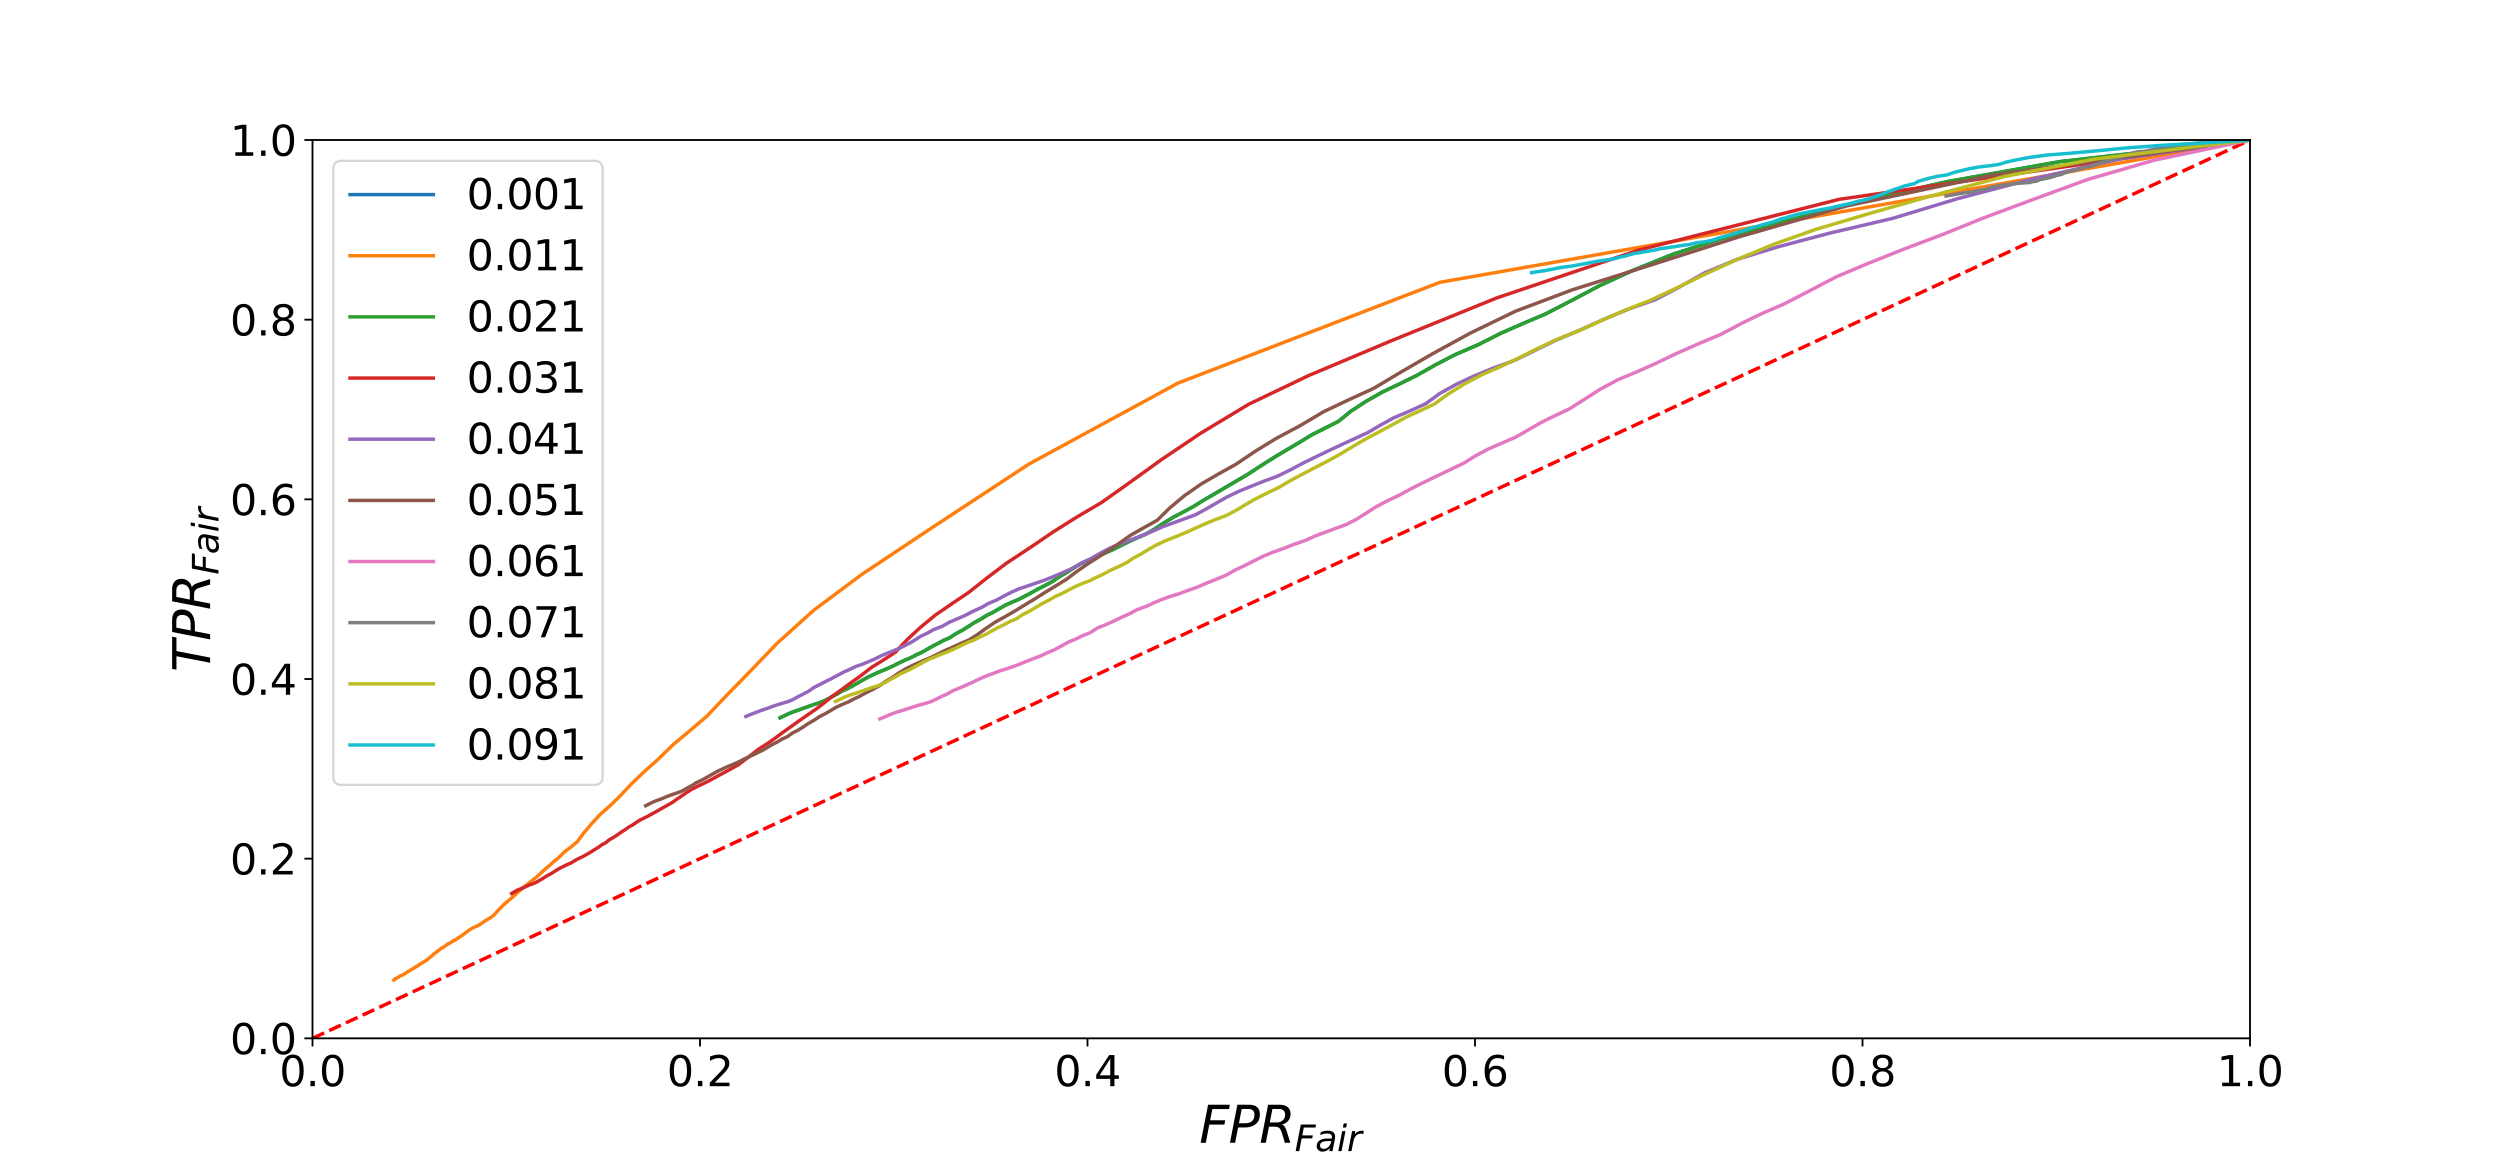 <?xml version="1.0" encoding="utf-8" standalone="no"?>
<!DOCTYPE svg PUBLIC "-//W3C//DTD SVG 1.1//EN"
  "http://www.w3.org/Graphics/SVG/1.1/DTD/svg11.dtd">
<svg height="504pt" version="1.1" viewBox="0 0 1080 504" width="1080pt" xmlns="http://www.w3.org/2000/svg" xmlns:xlink="http://www.w3.org/1999/xlink">
 <defs>
  <style type="text/css">*{stroke-linecap:butt;stroke-linejoin:round;}</style>
 </defs>
 <g id="figure_1">
  <g id="patch_1">
   <path d="M 0 504 
L 1080 504 
L 1080 0 
L 0 0 
z
" style="fill:#ffffff;"/>
  </g>
  <g id="axes_1">
   <g id="patch_2">
    <path d="M 135 448.56 
L 972 448.56 
L 972 60.48 
L 135 60.48 
z
" style="fill:#ffffff;"/>
   </g>
   <g id="matplotlib.axis_1">
    <g id="xtick_1">
     <g id="line2d_1">
      <defs>
       <path d="M 0 0 
L 0 3.5 
" id="m16054d9b6e" style="stroke:#000000;stroke-width:0.8;"/>
      </defs>
      <g>
       <use style="stroke:#000000;stroke-width:0.8;" x="135" xlink:href="#m16054d9b6e" y="448.56"/>
      </g>
     </g>
     <g id="text_1">
      <!-- 0.0 -->
      <g transform="translate(120.687 469.237)scale(0.18 -0.18)">
       <defs>
        <path d="M 2034 4250 
Q 1547 4250 1301 3770 
Q 1056 3291 1056 2328 
Q 1056 1369 1301 889 
Q 1547 409 2034 409 
Q 2525 409 2770 889 
Q 3016 1369 3016 2328 
Q 3016 3291 2770 3770 
Q 2525 4250 2034 4250 
z
M 2034 4750 
Q 2819 4750 3233 4129 
Q 3647 3509 3647 2328 
Q 3647 1150 3233 529 
Q 2819 -91 2034 -91 
Q 1250 -91 836 529 
Q 422 1150 422 2328 
Q 422 3509 836 4129 
Q 1250 4750 2034 4750 
z
" id="DejaVuSans-30" transform="scale(0.016)"/>
        <path d="M 684 794 
L 1344 794 
L 1344 0 
L 684 0 
L 684 794 
z
" id="DejaVuSans-2e" transform="scale(0.016)"/>
       </defs>
       <use xlink:href="#DejaVuSans-30"/>
       <use x="63.623" xlink:href="#DejaVuSans-2e"/>
       <use x="95.41" xlink:href="#DejaVuSans-30"/>
      </g>
     </g>
    </g>
    <g id="xtick_2">
     <g id="line2d_2">
      <g>
       <use style="stroke:#000000;stroke-width:0.8;" x="302.4" xlink:href="#m16054d9b6e" y="448.56"/>
      </g>
     </g>
     <g id="text_2">
      <!-- 0.2 -->
      <g transform="translate(288.087 469.237)scale(0.18 -0.18)">
       <defs>
        <path d="M 1228 531 
L 3431 531 
L 3431 0 
L 469 0 
L 469 531 
Q 828 903 1448 1529 
Q 2069 2156 2228 2338 
Q 2531 2678 2651 2914 
Q 2772 3150 2772 3378 
Q 2772 3750 2511 3984 
Q 2250 4219 1831 4219 
Q 1534 4219 1204 4116 
Q 875 4013 500 3803 
L 500 4441 
Q 881 4594 1212 4672 
Q 1544 4750 1819 4750 
Q 2544 4750 2975 4387 
Q 3406 4025 3406 3419 
Q 3406 3131 3298 2873 
Q 3191 2616 2906 2266 
Q 2828 2175 2409 1742 
Q 1991 1309 1228 531 
z
" id="DejaVuSans-32" transform="scale(0.016)"/>
       </defs>
       <use xlink:href="#DejaVuSans-30"/>
       <use x="63.623" xlink:href="#DejaVuSans-2e"/>
       <use x="95.41" xlink:href="#DejaVuSans-32"/>
      </g>
     </g>
    </g>
    <g id="xtick_3">
     <g id="line2d_3">
      <g>
       <use style="stroke:#000000;stroke-width:0.8;" x="469.8" xlink:href="#m16054d9b6e" y="448.56"/>
      </g>
     </g>
     <g id="text_3">
      <!-- 0.4 -->
      <g transform="translate(455.487 469.237)scale(0.18 -0.18)">
       <defs>
        <path d="M 2419 4116 
L 825 1625 
L 2419 1625 
L 2419 4116 
z
M 2253 4666 
L 3047 4666 
L 3047 1625 
L 3713 1625 
L 3713 1100 
L 3047 1100 
L 3047 0 
L 2419 0 
L 2419 1100 
L 313 1100 
L 313 1709 
L 2253 4666 
z
" id="DejaVuSans-34" transform="scale(0.016)"/>
       </defs>
       <use xlink:href="#DejaVuSans-30"/>
       <use x="63.623" xlink:href="#DejaVuSans-2e"/>
       <use x="95.41" xlink:href="#DejaVuSans-34"/>
      </g>
     </g>
    </g>
    <g id="xtick_4">
     <g id="line2d_4">
      <g>
       <use style="stroke:#000000;stroke-width:0.8;" x="637.2" xlink:href="#m16054d9b6e" y="448.56"/>
      </g>
     </g>
     <g id="text_4">
      <!-- 0.6 -->
      <g transform="translate(622.887 469.237)scale(0.18 -0.18)">
       <defs>
        <path d="M 2113 2584 
Q 1688 2584 1439 2293 
Q 1191 2003 1191 1497 
Q 1191 994 1439 701 
Q 1688 409 2113 409 
Q 2538 409 2786 701 
Q 3034 994 3034 1497 
Q 3034 2003 2786 2293 
Q 2538 2584 2113 2584 
z
M 3366 4563 
L 3366 3988 
Q 3128 4100 2886 4159 
Q 2644 4219 2406 4219 
Q 1781 4219 1451 3797 
Q 1122 3375 1075 2522 
Q 1259 2794 1537 2939 
Q 1816 3084 2150 3084 
Q 2853 3084 3261 2657 
Q 3669 2231 3669 1497 
Q 3669 778 3244 343 
Q 2819 -91 2113 -91 
Q 1303 -91 875 529 
Q 447 1150 447 2328 
Q 447 3434 972 4092 
Q 1497 4750 2381 4750 
Q 2619 4750 2861 4703 
Q 3103 4656 3366 4563 
z
" id="DejaVuSans-36" transform="scale(0.016)"/>
       </defs>
       <use xlink:href="#DejaVuSans-30"/>
       <use x="63.623" xlink:href="#DejaVuSans-2e"/>
       <use x="95.41" xlink:href="#DejaVuSans-36"/>
      </g>
     </g>
    </g>
    <g id="xtick_5">
     <g id="line2d_5">
      <g>
       <use style="stroke:#000000;stroke-width:0.8;" x="804.6" xlink:href="#m16054d9b6e" y="448.56"/>
      </g>
     </g>
     <g id="text_5">
      <!-- 0.8 -->
      <g transform="translate(790.287 469.237)scale(0.18 -0.18)">
       <defs>
        <path d="M 2034 2216 
Q 1584 2216 1326 1975 
Q 1069 1734 1069 1313 
Q 1069 891 1326 650 
Q 1584 409 2034 409 
Q 2484 409 2743 651 
Q 3003 894 3003 1313 
Q 3003 1734 2745 1975 
Q 2488 2216 2034 2216 
z
M 1403 2484 
Q 997 2584 770 2862 
Q 544 3141 544 3541 
Q 544 4100 942 4425 
Q 1341 4750 2034 4750 
Q 2731 4750 3128 4425 
Q 3525 4100 3525 3541 
Q 3525 3141 3298 2862 
Q 3072 2584 2669 2484 
Q 3125 2378 3379 2068 
Q 3634 1759 3634 1313 
Q 3634 634 3220 271 
Q 2806 -91 2034 -91 
Q 1263 -91 848 271 
Q 434 634 434 1313 
Q 434 1759 690 2068 
Q 947 2378 1403 2484 
z
M 1172 3481 
Q 1172 3119 1398 2916 
Q 1625 2713 2034 2713 
Q 2441 2713 2670 2916 
Q 2900 3119 2900 3481 
Q 2900 3844 2670 4047 
Q 2441 4250 2034 4250 
Q 1625 4250 1398 4047 
Q 1172 3844 1172 3481 
z
" id="DejaVuSans-38" transform="scale(0.016)"/>
       </defs>
       <use xlink:href="#DejaVuSans-30"/>
       <use x="63.623" xlink:href="#DejaVuSans-2e"/>
       <use x="95.41" xlink:href="#DejaVuSans-38"/>
      </g>
     </g>
    </g>
    <g id="xtick_6">
     <g id="line2d_6">
      <g>
       <use style="stroke:#000000;stroke-width:0.8;" x="972" xlink:href="#m16054d9b6e" y="448.56"/>
      </g>
     </g>
     <g id="text_6">
      <!-- 1.0 -->
      <g transform="translate(957.687 469.237)scale(0.18 -0.18)">
       <defs>
        <path d="M 794 531 
L 1825 531 
L 1825 4091 
L 703 3866 
L 703 4441 
L 1819 4666 
L 2450 4666 
L 2450 531 
L 3481 531 
L 3481 0 
L 794 0 
L 794 531 
z
" id="DejaVuSans-31" transform="scale(0.016)"/>
       </defs>
       <use xlink:href="#DejaVuSans-31"/>
       <use x="63.623" xlink:href="#DejaVuSans-2e"/>
       <use x="95.41" xlink:href="#DejaVuSans-30"/>
      </g>
     </g>
    </g>
    <g id="text_7">
     <!-- $FPR_{Fair}$ -->
     <g transform="translate(518.08 493.697)scale(0.22 -0.22)">
      <defs>
       <path d="M 1081 4666 
L 3756 4666 
L 3653 4134 
L 1606 4134 
L 1338 2759 
L 3188 2759 
L 3084 2228 
L 1234 2228 
L 800 0 
L 172 0 
L 1081 4666 
z
" id="DejaVuSans-Oblique-46" transform="scale(0.016)"/>
       <path d="M 1081 4666 
L 2541 4666 
Q 3178 4666 3512 4369 
Q 3847 4072 3847 3500 
Q 3847 2731 3353 2303 
Q 2859 1875 1966 1875 
L 1172 1875 
L 806 0 
L 172 0 
L 1081 4666 
z
M 1613 4147 
L 1275 2394 
L 2069 2394 
Q 2606 2394 2893 2669 
Q 3181 2944 3181 3456 
Q 3181 3784 2986 3965 
Q 2791 4147 2438 4147 
L 1613 4147 
z
" id="DejaVuSans-Oblique-50" transform="scale(0.016)"/>
       <path d="M 1613 4147 
L 1294 2491 
L 2106 2491 
Q 2584 2491 2879 2755 
Q 3175 3019 3175 3444 
Q 3175 3784 2976 3965 
Q 2778 4147 2406 4147 
L 1613 4147 
z
M 2772 2241 
Q 2972 2194 3105 2009 
Q 3238 1825 3413 1275 
L 3809 0 
L 3144 0 
L 2778 1197 
Q 2638 1659 2453 1815 
Q 2269 1972 1888 1972 
L 1191 1972 
L 806 0 
L 172 0 
L 1081 4666 
L 2503 4666 
Q 3150 4666 3495 4373 
Q 3841 4081 3841 3531 
Q 3841 3044 3547 2687 
Q 3253 2331 2772 2241 
z
" id="DejaVuSans-Oblique-52" transform="scale(0.016)"/>
       <path d="M 3438 1997 
L 3047 0 
L 2472 0 
L 2578 531 
Q 2325 219 2001 64 
Q 1678 -91 1281 -91 
Q 834 -91 548 182 
Q 263 456 263 884 
Q 263 1497 752 1853 
Q 1241 2209 2100 2209 
L 2900 2209 
L 2931 2363 
Q 2938 2388 2941 2417 
Q 2944 2447 2944 2509 
Q 2944 2788 2717 2942 
Q 2491 3097 2081 3097 
Q 1800 3097 1504 3025 
Q 1209 2953 897 2809 
L 997 3341 
Q 1322 3463 1633 3523 
Q 1944 3584 2234 3584 
Q 2853 3584 3176 3315 
Q 3500 3047 3500 2534 
Q 3500 2431 3484 2292 
Q 3469 2153 3438 1997 
z
M 2816 1759 
L 2241 1759 
Q 1534 1759 1195 1570 
Q 856 1381 856 984 
Q 856 709 1029 553 
Q 1203 397 1509 397 
Q 1978 397 2328 733 
Q 2678 1069 2791 1631 
L 2816 1759 
z
" id="DejaVuSans-Oblique-61" transform="scale(0.016)"/>
       <path d="M 1172 4863 
L 1747 4863 
L 1606 4134 
L 1031 4134 
L 1172 4863 
z
M 909 3500 
L 1484 3500 
L 800 0 
L 225 0 
L 909 3500 
z
" id="DejaVuSans-Oblique-69" transform="scale(0.016)"/>
       <path d="M 2853 2969 
Q 2766 3016 2653 3041 
Q 2541 3066 2413 3066 
Q 1953 3066 1609 2717 
Q 1266 2369 1153 1784 
L 800 0 
L 225 0 
L 909 3500 
L 1484 3500 
L 1375 2956 
Q 1603 3259 1920 3421 
Q 2238 3584 2597 3584 
Q 2691 3584 2781 3573 
Q 2872 3563 2963 3538 
L 2853 2969 
z
" id="DejaVuSans-Oblique-72" transform="scale(0.016)"/>
      </defs>
      <use transform="translate(0 0.094)" xlink:href="#DejaVuSans-Oblique-46"/>
      <use transform="translate(57.52 0.094)" xlink:href="#DejaVuSans-Oblique-50"/>
      <use transform="translate(117.822 0.094)" xlink:href="#DejaVuSans-Oblique-52"/>
      <use transform="translate(187.305 -16.312)scale(0.7)" xlink:href="#DejaVuSans-Oblique-46"/>
      <use transform="translate(227.568 -16.312)scale(0.7)" xlink:href="#DejaVuSans-Oblique-61"/>
      <use transform="translate(270.464 -16.312)scale(0.7)" xlink:href="#DejaVuSans-Oblique-69"/>
      <use transform="translate(289.912 -16.312)scale(0.7)" xlink:href="#DejaVuSans-Oblique-72"/>
     </g>
    </g>
   </g>
   <g id="matplotlib.axis_2">
    <g id="ytick_1">
     <g id="line2d_7">
      <defs>
       <path d="M 0 0 
L -3.5 0 
" id="m25efac04d8" style="stroke:#000000;stroke-width:0.8;"/>
      </defs>
      <g>
       <use style="stroke:#000000;stroke-width:0.8;" x="135" xlink:href="#m25efac04d8" y="448.56"/>
      </g>
     </g>
     <g id="text_8">
      <!-- 0.0 -->
      <g transform="translate(99.374 455.399)scale(0.18 -0.18)">
       <use xlink:href="#DejaVuSans-30"/>
       <use x="63.623" xlink:href="#DejaVuSans-2e"/>
       <use x="95.41" xlink:href="#DejaVuSans-30"/>
      </g>
     </g>
    </g>
    <g id="ytick_2">
     <g id="line2d_8">
      <g>
       <use style="stroke:#000000;stroke-width:0.8;" x="135" xlink:href="#m25efac04d8" y="370.944"/>
      </g>
     </g>
     <g id="text_9">
      <!-- 0.2 -->
      <g transform="translate(99.374 377.783)scale(0.18 -0.18)">
       <use xlink:href="#DejaVuSans-30"/>
       <use x="63.623" xlink:href="#DejaVuSans-2e"/>
       <use x="95.41" xlink:href="#DejaVuSans-32"/>
      </g>
     </g>
    </g>
    <g id="ytick_3">
     <g id="line2d_9">
      <g>
       <use style="stroke:#000000;stroke-width:0.8;" x="135" xlink:href="#m25efac04d8" y="293.328"/>
      </g>
     </g>
     <g id="text_10">
      <!-- 0.4 -->
      <g transform="translate(99.374 300.167)scale(0.18 -0.18)">
       <use xlink:href="#DejaVuSans-30"/>
       <use x="63.623" xlink:href="#DejaVuSans-2e"/>
       <use x="95.41" xlink:href="#DejaVuSans-34"/>
      </g>
     </g>
    </g>
    <g id="ytick_4">
     <g id="line2d_10">
      <g>
       <use style="stroke:#000000;stroke-width:0.8;" x="135" xlink:href="#m25efac04d8" y="215.712"/>
      </g>
     </g>
     <g id="text_11">
      <!-- 0.6 -->
      <g transform="translate(99.374 222.551)scale(0.18 -0.18)">
       <use xlink:href="#DejaVuSans-30"/>
       <use x="63.623" xlink:href="#DejaVuSans-2e"/>
       <use x="95.41" xlink:href="#DejaVuSans-36"/>
      </g>
     </g>
    </g>
    <g id="ytick_5">
     <g id="line2d_11">
      <g>
       <use style="stroke:#000000;stroke-width:0.8;" x="135" xlink:href="#m25efac04d8" y="138.096"/>
      </g>
     </g>
     <g id="text_12">
      <!-- 0.8 -->
      <g transform="translate(99.374 144.935)scale(0.18 -0.18)">
       <use xlink:href="#DejaVuSans-30"/>
       <use x="63.623" xlink:href="#DejaVuSans-2e"/>
       <use x="95.41" xlink:href="#DejaVuSans-38"/>
      </g>
     </g>
    </g>
    <g id="ytick_6">
     <g id="line2d_12">
      <g>
       <use style="stroke:#000000;stroke-width:0.8;" x="135" xlink:href="#m25efac04d8" y="60.48"/>
      </g>
     </g>
     <g id="text_13">
      <!-- 1.0 -->
      <g transform="translate(99.374 67.319)scale(0.18 -0.18)">
       <use xlink:href="#DejaVuSans-31"/>
       <use x="63.623" xlink:href="#DejaVuSans-2e"/>
       <use x="95.41" xlink:href="#DejaVuSans-30"/>
      </g>
     </g>
    </g>
    <g id="text_14">
     <!-- $TPR_{Fair}$ -->
     <g transform="translate(90.799 290.27)rotate(-90)scale(0.22 -0.22)">
      <defs>
       <path d="M 378 4666 
L 4325 4666 
L 4225 4134 
L 2559 4134 
L 1759 0 
L 1125 0 
L 1925 4134 
L 275 4134 
L 378 4666 
z
" id="DejaVuSans-Oblique-54" transform="scale(0.016)"/>
      </defs>
      <use transform="translate(0 0.094)" xlink:href="#DejaVuSans-Oblique-54"/>
      <use transform="translate(61.084 0.094)" xlink:href="#DejaVuSans-Oblique-50"/>
      <use transform="translate(121.387 0.094)" xlink:href="#DejaVuSans-Oblique-52"/>
      <use transform="translate(190.869 -16.312)scale(0.7)" xlink:href="#DejaVuSans-Oblique-46"/>
      <use transform="translate(231.133 -16.312)scale(0.7)" xlink:href="#DejaVuSans-Oblique-61"/>
      <use transform="translate(274.028 -16.312)scale(0.7)" xlink:href="#DejaVuSans-Oblique-69"/>
      <use transform="translate(293.477 -16.312)scale(0.7)" xlink:href="#DejaVuSans-Oblique-72"/>
     </g>
    </g>
   </g>
   <g id="line2d_13">
    <path clip-path="url(#p313975d93f)" d="M 135 448.56 
L 972 60.48 
" style="fill:none;stroke:#ff0000;stroke-dasharray:5.55,2.4;stroke-dashoffset:0;stroke-width:1.5;"/>
   </g>
   <g id="line2d_14">
    <path clip-path="url(#p313975d93f)" d="M 972 60.48 
L 889.774 69.831 
L 841.275 78.441 
L 802.617 87.202 
L 770.626 95.687 
L 743.423 103.16 
L 722.767 109.788 
L 705.216 116.858 
L 690.645 123.571 
L 678.609 129.942 
L 667.575 135.645 
L 657.684 139.836 
L 648.18 144.016 
L 638.612 148.87 
L 628.459 153.249 
L 619.88 157.714 
L 611.927 162.217 
L 604.933 165.652 
L 597.151 169.343 
L 590.044 173.41 
L 583.6 177.586 
L 578.181 181.997 
L 572.194 185.043 
L 566.782 187.746 
L 561.355 191.07 
L 556.619 193.864 
L 552.143 196.526 
L 547.487 199.399 
L 543.006 202.286 
L 538.864 204.993 
L 534.018 207.819 
L 529.036 210.76 
L 524.41 213.474 
L 520.162 215.92 
L 515.697 218.715 
L 511.287 221.098 
L 506.588 223.574 
L 502.352 226.161 
L 498.518 228.658 
L 494.788 230.827 
L 491.183 232.339 
L 487.617 233.98 
L 484.312 235.613 
L 480.878 237.339 
L 477.226 238.981 
L 473.664 240.518 
L 470.365 241.874 
L 466.792 243.54 
L 463.649 245.411 
L 460.726 247.338 
L 457.677 249.069 
L 454.735 251.142 
L 451.279 252.973 
L 447.989 254.647 
L 445.11 256.268 
L 442.55 257.614 
L 439.869 259.009 
L 436.964 260.21 
L 434.011 261.577 
L 431.56 262.987 
L 428.941 264.529 
L 426.15 265.866 
L 423.702 267.435 
L 420.674 269.072 
L 418.126 270.732 
L 415.506 272.368 
L 412.938 273.724 
L 410.263 275.502 
L 407.556 276.649 
L 405.253 277.909 
L 402.966 279.057 
L 400.411 280.512 
L 398.173 281.782 
L 395.653 282.957 
L 393.432 284.111 
L 390.929 285.161 
L 388.662 286.222 
L 386.517 287.315 
L 384.139 288.444 
L 381.831 289.447 
L 379.399 290.433 
L 377.06 291.513 
L 374.927 292.502 
L 372.678 293.77 
L 370.517 295.019 
L 368.469 296.199 
L 366.254 297.393 
L 363.711 298.51 
L 361.688 299.736 
L 359.666 300.797 
L 357.591 301.959 
L 355.658 302.904 
L 353.685 303.646 
L 351.429 304.409 
L 349.532 305.07 
L 347.209 305.89 
L 345.094 306.669 
L 342.891 307.406 
L 340.943 308.189 
L 338.963 309.13 
L 336.951 310.082 
" style="fill:none;stroke:#1f77b4;stroke-linecap:square;stroke-width:1.5;"/>
   </g>
   <g id="line2d_15">
    <path clip-path="url(#p313975d93f)" d="M 972 60.48 
L 622.069 121.946 
L 508.869 165.5 
L 444.569 200.43 
L 403.077 227.664 
L 372.479 248.008 
L 351.455 263.681 
L 335.738 277.864 
L 323.5 290.583 
L 313.408 300.92 
L 305.246 309.504 
L 297.726 315.892 
L 290.705 321.758 
L 284.316 328.011 
L 277.992 333.612 
L 272.662 338.757 
L 267.761 343.965 
L 263.799 347.823 
L 259.342 351.768 
L 255.585 355.832 
L 252.222 359.773 
L 249.4 363.59 
L 246.517 366.014 
L 243.778 368.072 
L 241.365 370.476 
L 239.043 372.38 
L 236.913 374.303 
L 234.764 376.122 
L 232.832 377.952 
L 230.885 379.611 
L 228.763 381.257 
L 226.548 383.005 
L 224.668 384.663 
L 223.007 386.08 
L 221.19 387.793 
L 219.443 389.261 
L 217.66 390.769 
L 216.187 392.279 
L 214.802 393.699 
L 213.476 395.219 
L 212.183 396.224 
L 210.851 397.066 
L 209.62 397.78 
L 208.553 398.537 
L 207.357 399.326 
L 206.163 399.995 
L 204.867 400.601 
L 203.526 401.264 
L 202.359 402.01 
L 201.401 402.778 
L 200.435 403.471 
L 199.53 404.177 
L 198.373 404.897 
L 197.431 405.566 
L 196.518 406.139 
L 195.553 406.605 
L 194.793 407.135 
L 194.055 407.558 
L 193.142 407.969 
L 192.565 408.501 
L 191.79 409.026 
L 190.914 409.547 
L 190.096 410.122 
L 189.243 410.73 
L 188.586 411.293 
L 187.799 411.859 
L 187.155 412.339 
L 186.499 413.02 
L 185.801 413.501 
L 185.171 414.027 
L 184.679 414.486 
L 184.102 414.94 
L 183.55 415.324 
L 182.817 415.673 
L 182.305 415.997 
L 181.754 416.291 
L 181.202 416.693 
L 180.75 416.984 
L 180.289 417.349 
L 179.794 417.604 
L 179.297 417.921 
L 178.766 418.261 
L 178.3 418.531 
L 177.636 418.904 
L 177.127 419.212 
L 176.66 419.489 
L 176.152 419.773 
L 175.692 420.046 
L 175.298 420.389 
L 174.846 420.661 
L 174.325 420.988 
L 173.874 421.229 
L 173.367 421.402 
L 172.953 421.61 
L 172.582 421.787 
L 172.135 422.124 
L 171.716 422.333 
L 171.296 422.604 
L 170.83 422.785 
L 170.456 423.059 
L 170.137 423.38 
" style="fill:none;stroke:#ff7f0e;stroke-linecap:square;stroke-width:1.5;"/>
   </g>
   <g id="line2d_16">
    <path clip-path="url(#p313975d93f)" d="M 972 60.48 
L 889.823 69.831 
L 841.349 78.441 
L 802.708 87.202 
L 770.729 95.687 
L 743.536 103.16 
L 722.887 109.788 
L 705.333 116.858 
L 690.766 123.571 
L 678.723 129.942 
L 667.692 135.645 
L 657.803 139.836 
L 648.292 144.016 
L 638.726 148.87 
L 628.575 153.249 
L 619.998 157.714 
L 612.047 162.217 
L 605.054 165.652 
L 597.273 169.343 
L 590.156 173.41 
L 583.713 177.586 
L 578.295 181.997 
L 572.309 185.043 
L 566.899 187.746 
L 561.472 191.07 
L 556.738 193.864 
L 552.262 196.526 
L 547.608 199.399 
L 543.127 202.286 
L 538.986 204.993 
L 534.139 207.819 
L 529.159 210.76 
L 524.533 213.474 
L 520.286 215.92 
L 515.821 218.715 
L 511.412 221.098 
L 506.714 223.574 
L 502.477 226.161 
L 498.644 228.658 
L 494.901 230.827 
L 491.297 232.339 
L 487.731 233.98 
L 484.427 235.613 
L 480.993 237.339 
L 477.342 238.981 
L 473.78 240.518 
L 470.482 241.874 
L 466.909 243.54 
L 463.766 245.411 
L 460.844 247.338 
L 457.796 249.069 
L 454.854 251.142 
L 451.398 252.973 
L 448.109 254.647 
L 445.23 256.268 
L 442.671 257.614 
L 439.991 259.009 
L 437.086 260.21 
L 434.133 261.577 
L 431.683 262.987 
L 429.064 264.529 
L 426.273 265.866 
L 423.826 267.435 
L 420.798 269.072 
L 418.25 270.732 
L 415.631 272.368 
L 413.063 273.724 
L 410.389 275.502 
L 407.682 276.649 
L 405.38 277.909 
L 403.093 279.057 
L 400.539 280.512 
L 398.301 281.782 
L 395.782 282.957 
L 393.561 284.111 
L 391.058 285.161 
L 388.791 286.222 
L 386.647 287.315 
L 384.269 288.444 
L 381.962 289.447 
L 379.53 290.433 
L 377.192 291.513 
L 375.043 292.502 
L 372.795 293.77 
L 370.634 295.019 
L 368.585 296.199 
L 366.371 297.393 
L 363.829 298.51 
L 361.806 299.736 
L 359.784 300.797 
L 357.71 301.959 
L 355.776 302.904 
L 353.804 303.646 
L 351.548 304.409 
L 349.651 305.07 
L 347.329 305.89 
L 345.214 306.669 
L 343.011 307.406 
L 341.063 308.189 
L 339.083 309.13 
L 337.071 310.082 
" style="fill:none;stroke:#2ca02c;stroke-linecap:square;stroke-width:1.5;"/>
   </g>
   <g id="line2d_17">
    <path clip-path="url(#p313975d93f)" d="M 972 60.48 
L 794.465 86.115 
L 707.916 108.013 
L 646.585 128.704 
L 601.117 147.169 
L 565.463 162.177 
L 539.463 174.618 
L 518.777 187.092 
L 501.723 198.559 
L 487.725 208.665 
L 475.857 217.088 
L 464.877 223.55 
L 454.887 229.841 
L 445.098 236.51 
L 435.009 243.145 
L 426.551 249.526 
L 418.51 255.896 
L 411.599 260.542 
L 404.243 265.59 
L 397.717 270.93 
L 391.883 276.333 
L 386.865 281.712 
L 381.583 285.161 
L 376.488 288.322 
L 371.8 291.966 
L 367.66 294.896 
L 363.917 297.676 
L 359.895 300.551 
L 356.215 303.498 
L 352.701 306.207 
L 348.805 308.877 
L 344.982 311.541 
L 341.299 314.201 
L 338.023 316.513 
L 334.639 319.034 
L 331.292 321.36 
L 327.67 323.664 
L 324.716 325.968 
L 321.754 328.272 
L 318.936 330.368 
L 316.325 331.838 
L 313.743 333.272 
L 311.227 334.598 
L 308.753 335.968 
L 306.183 337.379 
L 303.721 338.564 
L 301.339 339.695 
L 298.786 341 
L 296.429 342.466 
L 294.34 343.962 
L 292.355 345.26 
L 290.243 346.785 
L 287.824 348.131 
L 285.635 349.366 
L 283.674 350.525 
L 281.803 351.513 
L 280.055 352.519 
L 278.185 353.406 
L 276.359 354.33 
L 274.826 355.321 
L 273.282 356.381 
L 271.5 357.373 
L 269.949 358.503 
L 268.142 359.639 
L 266.552 360.776 
L 264.822 361.911 
L 263.195 362.758 
L 261.747 364.012 
L 260.094 364.884 
L 258.706 365.886 
L 257.406 366.7 
L 255.817 367.678 
L 254.509 368.521 
L 253.149 369.259 
L 251.934 369.967 
L 250.518 370.617 
L 249.135 371.312 
L 247.933 372.038 
L 246.711 372.78 
L 245.255 373.393 
L 243.894 374.055 
L 242.588 374.711 
L 241.407 375.31 
L 240.115 376.105 
L 239.002 376.824 
L 237.851 377.526 
L 236.609 378.201 
L 235.386 378.905 
L 234.29 379.655 
L 233.182 380.268 
L 232.014 380.933 
L 230.946 381.48 
L 229.847 381.895 
L 228.61 382.351 
L 227.629 382.798 
L 226.44 383.328 
L 225.306 383.829 
L 224.099 384.281 
L 223.143 384.731 
L 222.119 385.375 
L 221.046 385.977 
" style="fill:none;stroke:#d62728;stroke-linecap:square;stroke-width:1.5;"/>
   </g>
   <g id="line2d_18">
    <path clip-path="url(#p313975d93f)" d="M 972 60.48 
L 916.095 68.622 
L 878.088 77.316 
L 845.392 85.9 
L 817.582 94.344 
L 790.348 100.722 
L 768.085 106.636 
L 750.535 112.005 
L 736.37 117.877 
L 725.103 124.217 
L 715.036 129.486 
L 704.137 133.291 
L 693.494 137.649 
L 682.227 142.738 
L 672.28 146.918 
L 663.29 151.3 
L 654.131 155.756 
L 645.106 158.998 
L 636.41 162.598 
L 629.219 165.947 
L 621.955 170.001 
L 615.833 174.447 
L 608.44 177.797 
L 602.166 180.469 
L 596.083 183.807 
L 591.04 186.791 
L 585.551 189.338 
L 579.744 191.995 
L 574.024 194.666 
L 569.099 197.043 
L 563.369 199.832 
L 557.611 202.89 
L 551.824 205.739 
L 546.234 207.772 
L 540.905 209.909 
L 535.505 212.099 
L 529.753 214.855 
L 524.999 217.594 
L 520.506 220.184 
L 516.221 222.48 
L 511.71 224.12 
L 506.577 225.972 
L 501.849 227.737 
L 497.34 229.729 
L 492.752 231.589 
L 488.475 233.225 
L 484.091 234.858 
L 479.527 236.753 
L 475.239 239.024 
L 471.354 241.267 
L 467.346 243.179 
L 463.565 245.367 
L 459.215 247.345 
L 455.112 249.063 
L 451.495 250.526 
L 447.855 251.791 
L 444.209 253.046 
L 440.265 254.33 
L 436.881 255.854 
L 434.052 257.313 
L 430.633 259.149 
L 427.076 260.651 
L 424.081 262.396 
L 420.329 264.072 
L 417.104 265.793 
L 413.698 267.277 
L 410.312 268.708 
L 406.867 270.638 
L 403.34 271.97 
L 400.516 273.564 
L 397.663 274.907 
L 394.5 276.973 
L 391.668 278.51 
L 388.874 279.921 
L 386.18 281.037 
L 383.338 282.165 
L 380.507 283.364 
L 378.02 284.623 
L 375.256 285.839 
L 372.503 286.957 
L 369.699 287.944 
L 367.039 289.194 
L 364.648 290.253 
L 361.866 291.716 
L 359.362 293.083 
L 357.026 294.212 
L 354.275 295.651 
L 351.432 297.124 
L 349.193 298.689 
L 346.762 299.934 
L 344.461 301.149 
L 342.31 302.331 
L 340.103 303.203 
L 337.682 303.892 
L 335.739 304.496 
L 333.338 305.303 
L 331.144 306.137 
L 328.799 306.903 
L 326.698 307.735 
L 324.424 308.58 
L 322.222 309.532 
" style="fill:none;stroke:#9467bd;stroke-linecap:square;stroke-width:1.5;"/>
   </g>
   <g id="line2d_19">
    <path clip-path="url(#p313975d93f)" d="M 972 60.48 
L 861.128 75.565 
L 797.793 88.938 
L 750.835 102.447 
L 712.044 114.847 
L 679.299 125.171 
L 654.63 134.465 
L 635.04 143.962 
L 618.584 152.978 
L 605.289 160.69 
L 593.339 167.821 
L 582.428 172.798 
L 571.824 177.844 
L 561.663 183.878 
L 551.336 189.397 
L 542.394 194.857 
L 534.007 200.503 
L 526.548 204.648 
L 518.791 209.159 
L 511.678 214.128 
L 505.258 219.495 
L 499.922 224.75 
L 493.76 228.182 
L 488.304 231.285 
L 483.104 234.978 
L 478.339 238.119 
L 473.922 241.028 
L 469.286 243.992 
L 464.851 247.117 
L 460.936 250.101 
L 456.3 252.975 
L 451.562 255.847 
L 447.097 258.696 
L 442.998 261.126 
L 438.602 263.863 
L 434.223 266.368 
L 429.744 268.88 
L 425.935 271.478 
L 422.194 274.157 
L 418.554 276.465 
L 415.116 277.924 
L 411.604 279.536 
L 408.184 281.043 
L 404.73 282.751 
L 401.325 284.383 
L 397.927 285.805 
L 394.831 287.206 
L 391.481 288.817 
L 388.473 290.585 
L 385.735 292.485 
L 382.965 294.124 
L 380.177 296.057 
L 377.118 297.795 
L 374.065 299.311 
L 371.294 300.827 
L 368.901 301.945 
L 366.474 303.227 
L 363.87 304.311 
L 361.249 305.513 
L 359.034 306.824 
L 356.662 308.233 
L 354.115 309.512 
L 351.946 310.969 
L 349.261 312.516 
L 346.988 314.043 
L 344.654 315.503 
L 342.367 316.64 
L 340.111 318.249 
L 337.751 319.333 
L 335.802 320.53 
L 333.777 321.538 
L 331.573 322.871 
L 329.625 324.041 
L 327.595 324.999 
L 325.631 326.002 
L 323.652 326.911 
L 321.672 327.816 
L 319.852 328.773 
L 317.834 329.717 
L 315.789 330.566 
L 313.784 331.417 
L 311.833 332.329 
L 310.023 333.17 
L 308.124 334.24 
L 306.322 335.266 
L 304.641 336.231 
L 302.713 337.23 
L 300.64 338.21 
L 299.038 339.295 
L 297.286 340.206 
L 295.578 341.223 
L 294.047 341.979 
L 292.385 342.575 
L 290.547 343.2 
L 288.991 343.768 
L 287.194 344.477 
L 285.574 345.167 
L 283.69 345.813 
L 282.156 346.459 
L 280.57 347.246 
L 278.941 348.085 
" style="fill:none;stroke:#8c564b;stroke-linecap:square;stroke-width:1.5;"/>
   </g>
   <g id="line2d_20">
    <path clip-path="url(#p313975d93f)" d="M 972 60.48 
L 930.547 69.22 
L 902.043 77.468 
L 879.02 85.886 
L 856.966 94.114 
L 839.027 101.363 
L 822.615 107.557 
L 807.422 113.616 
L 793.292 119.564 
L 781.14 125.922 
L 770.786 131.284 
L 761.609 135.227 
L 752.547 139.596 
L 743.357 144.47 
L 733.003 148.813 
L 723.63 152.975 
L 714.848 157.192 
L 707.456 160.469 
L 698.953 164.02 
L 691.307 168.136 
L 684.483 172.495 
L 678.056 176.591 
L 671.121 179.852 
L 665.518 182.641 
L 659.572 186.106 
L 654.554 188.949 
L 648.839 191.402 
L 642.638 194.103 
L 637.083 197.112 
L 632.557 199.961 
L 626.593 202.854 
L 620.559 205.715 
L 614.813 208.515 
L 609.753 211.026 
L 604.322 213.988 
L 599.343 216.35 
L 594.333 218.998 
L 589.959 221.804 
L 585.906 224.37 
L 581.521 226.624 
L 576.87 228.305 
L 572.526 229.905 
L 568.221 231.509 
L 563.793 233.513 
L 558.766 235.242 
L 554.547 236.925 
L 550.313 238.407 
L 545.92 240.193 
L 541.694 242.277 
L 537.71 244.322 
L 533.652 246.205 
L 529.703 248.463 
L 525.124 250.356 
L 520.53 252.206 
L 516.597 253.909 
L 513.035 255.096 
L 509.455 256.471 
L 505.605 257.639 
L 501.616 259.087 
L 498.302 260.49 
L 494.9 262.059 
L 491.331 263.323 
L 488.171 265.035 
L 484.405 266.707 
L 481.017 268.36 
L 477.569 269.931 
L 474.112 271.28 
L 470.892 273.363 
L 467.571 274.669 
L 464.579 276.121 
L 461.518 277.396 
L 458.251 279.224 
L 455.431 280.75 
L 452.288 282.048 
L 449.545 283.359 
L 446.492 284.507 
L 443.53 285.658 
L 440.859 286.776 
L 437.925 287.869 
L 435.018 288.866 
L 431.932 289.831 
L 428.834 290.99 
L 425.966 292.067 
L 423.047 293.309 
L 420.282 294.674 
L 417.605 295.879 
L 414.692 297.145 
L 411.605 298.393 
L 409.246 299.792 
L 406.707 300.88 
L 404.26 302.138 
L 402.065 303.15 
L 399.692 303.901 
L 396.997 304.611 
L 394.791 305.295 
L 392.002 306.198 
L 389.584 306.988 
L 387.006 307.745 
L 384.907 308.515 
L 382.647 309.527 
L 380.073 310.564 
" style="fill:none;stroke:#e377c2;stroke-linecap:square;stroke-width:1.5;"/>
   </g>
   <g id="line2d_21">
    <path clip-path="url(#p313975d93f)" d="M 972 60.48 
L 965.217 60.802 
L 959.036 61.129 
L 953.576 61.46 
L 949.94 61.794 
L 945.768 62.19 
L 942.773 62.411 
L 940.763 62.572 
L 937.234 63.071 
L 936.015 63.297 
L 934.636 63.585 
L 933.736 63.761 
L 932.322 63.902 
L 930.683 64.358 
L 929.544 64.702 
L 928.414 64.923 
L 926.567 65.371 
L 923.954 65.532 
L 922.513 65.79 
L 921.78 66.089 
L 920.681 66.308 
L 919.921 66.686 
L 919.235 66.817 
L 918.386 66.979 
L 917.712 67.374 
L 916.948 67.629 
L 916.009 67.791 
L 915.161 68.118 
L 914.591 68.28 
L 913.931 68.411 
L 913.322 68.641 
L 912.694 68.775 
L 911.93 69.016 
L 911.276 69.288 
L 910.404 69.434 
L 909.607 69.716 
L 908.883 69.928 
L 908.183 70.113 
L 907.557 70.378 
L 906.661 70.682 
L 905.955 70.869 
L 905.279 71.241 
L 904.452 71.508 
L 903.771 71.676 
L 903.119 71.914 
L 902.401 72.055 
L 901.53 72.161 
L 900.651 72.335 
L 899.734 72.592 
L 899.076 72.841 
L 898.385 73.025 
L 897.411 73.286 
L 896.607 73.545 
L 895.435 73.793 
L 894.349 73.971 
L 893.526 74.222 
L 892.528 74.516 
L 891.715 74.764 
L 890.868 75.194 
L 890.134 75.412 
L 889.201 75.638 
L 888.217 75.827 
L 887.411 76.198 
L 886.217 76.502 
L 885.293 76.828 
L 884.208 77.023 
L 883.353 77.201 
L 882.21 77.406 
L 881.172 77.597 
L 880.213 78.087 
L 879.241 78.357 
L 877.844 78.52 
L 876.965 78.859 
L 875.588 78.927 
L 873.94 79.03 
L 872.377 79.178 
L 870.952 79.271 
L 869.355 79.505 
L 866.172 79.814 
L 864.315 80.081 
L 863.307 80.318 
L 862.206 80.554 
L 861.24 80.682 
L 860.351 80.889 
L 859.557 81.125 
L 858.572 81.396 
L 857.599 81.82 
L 856.163 81.996 
L 855.136 82.12 
L 854.117 82.393 
L 853.039 82.575 
L 852.25 82.848 
L 851.179 83.001 
L 849.884 83.183 
L 848.874 83.277 
L 847.191 83.573 
L 845.821 83.736 
L 844.533 83.995 
L 843.313 84.238 
L 842.026 84.444 
L 840.681 84.668 
" style="fill:none;stroke:#7f7f7f;stroke-linecap:square;stroke-width:1.5;"/>
   </g>
   <g id="line2d_22">
    <path clip-path="url(#p313975d93f)" d="M 972 60.48 
L 904.741 68.736 
L 865.696 76.277 
L 834.61 84.541 
L 807.245 92.327 
L 784.39 99.097 
L 766.625 105.391 
L 750.552 112.008 
L 736.86 118.333 
L 724.114 124.48 
L 712.744 129.815 
L 702.608 133.759 
L 693.095 137.89 
L 683.217 142.396 
L 672.513 146.622 
L 663.591 150.837 
L 655.34 155.004 
L 648.315 158.339 
L 640.167 161.883 
L 632.551 165.91 
L 625.722 170.131 
L 619.848 174.421 
L 613.524 177.453 
L 607.637 180.105 
L 601.811 183.302 
L 596.678 186.099 
L 591.714 188.712 
L 586.673 191.544 
L 581.916 194.411 
L 577.399 197.076 
L 572.118 199.915 
L 566.755 202.691 
L 561.733 205.333 
L 557.19 207.783 
L 552.459 210.57 
L 547.579 212.921 
L 542.552 215.424 
L 538.013 218.034 
L 533.873 220.513 
L 529.817 222.674 
L 525.782 224.174 
L 521.942 225.718 
L 518.266 227.321 
L 514.48 229.078 
L 510.553 230.763 
L 506.726 232.333 
L 503.259 233.71 
L 499.513 235.453 
L 496.139 237.365 
L 492.928 239.323 
L 489.642 241.087 
L 486.561 243.136 
L 482.871 244.931 
L 479.329 246.556 
L 476.239 248.229 
L 473.536 249.47 
L 470.711 250.905 
L 467.563 252.066 
L 464.432 253.42 
L 461.775 254.813 
L 458.93 256.314 
L 455.918 257.64 
L 453.312 259.188 
L 450.108 260.798 
L 447.337 262.48 
L 444.561 264.14 
L 441.803 265.48 
L 438.94 267.415 
L 436.012 268.64 
L 433.531 269.971 
L 431.041 271.142 
L 428.359 272.651 
L 426.004 273.964 
L 423.365 275.144 
L 421.016 276.375 
L 418.388 277.388 
L 415.962 278.485 
L 413.707 279.606 
L 411.225 280.782 
L 408.759 281.837 
L 406.097 282.823 
L 403.537 283.948 
L 401.2 284.877 
L 398.714 286.162 
L 396.394 287.431 
L 394.17 288.617 
L 391.788 289.849 
L 389.118 291 
L 386.994 292.302 
L 384.848 293.424 
L 382.755 294.619 
L 380.787 295.656 
L 378.69 296.383 
L 376.254 297.16 
L 374.296 297.852 
L 371.806 298.715 
L 369.557 299.523 
L 367.153 300.262 
L 365.134 301.041 
L 363.107 302.024 
L 360.901 303.008 
" style="fill:none;stroke:#bcbd22;stroke-linecap:square;stroke-width:1.5;"/>
   </g>
   <g id="line2d_23">
    <path clip-path="url(#p313975d93f)" d="M 972 60.48 
L 949.091 61.912 
L 933.101 62.843 
L 918.487 63.925 
L 906.717 65.082 
L 894.597 66.174 
L 884.519 66.967 
L 876.656 68 
L 870.409 69.209 
L 866.896 69.966 
L 863.512 71.031 
L 859.732 71.599 
L 855.333 72.062 
L 850.757 72.873 
L 847.467 73.663 
L 844.403 74.407 
L 841.01 75.577 
L 837.028 76.176 
L 833.973 76.841 
L 831.247 77.568 
L 828.626 78.37 
L 826.924 79.359 
L 824.578 79.898 
L 822.526 80.409 
L 820.674 81.111 
L 818.866 81.68 
L 817.094 82.306 
L 815.385 82.988 
L 813.734 83.643 
L 812.154 84.212 
L 810.402 84.793 
L 808.403 85.486 
L 806.397 86.155 
L 804.408 86.626 
L 802.381 87.04 
L 799.896 87.805 
L 797.204 88.363 
L 794.96 88.844 
L 792.9 89.309 
L 790.872 89.823 
L 788.748 90.196 
L 786.187 90.662 
L 783.873 91.111 
L 782.019 91.438 
L 780.301 91.849 
L 778.584 92.125 
L 776.752 92.516 
L 774.763 93.069 
L 772.915 93.579 
L 771.194 94.161 
L 769.459 94.533 
L 767.708 95.236 
L 765.704 95.935 
L 763.796 96.484 
L 761.926 96.92 
L 760.242 97.461 
L 758.321 98.033 
L 756.314 98.518 
L 754.396 99.215 
L 752.816 99.817 
L 750.872 100.35 
L 748.843 100.907 
L 747.061 101.561 
L 744.542 102.195 
L 742.6 102.757 
L 740.539 103.521 
L 738.519 104.092 
L 735.712 104.544 
L 733.156 104.834 
L 731.408 105.262 
L 729.705 105.659 
L 727.613 105.884 
L 725.618 106.194 
L 723.474 106.573 
L 721.345 106.829 
L 719.149 107.189 
L 717.11 107.46 
L 714.999 107.992 
L 712.394 108.458 
L 710.208 108.798 
L 708.057 109.208 
L 706.001 109.514 
L 704.04 110.028 
L 702.155 110.62 
L 700.097 111.017 
L 698.198 111.545 
L 696.167 111.988 
L 693.49 112.336 
L 691.309 112.673 
L 689.026 113.065 
L 686.563 113.541 
L 683.923 114.038 
L 681.606 114.485 
L 679.178 114.91 
L 677.143 115.185 
L 674.415 115.537 
L 671.951 116.014 
L 669.51 116.5 
L 666.932 116.984 
L 664.043 117.389 
L 661.648 117.804 
" style="fill:none;stroke:#17becf;stroke-linecap:square;stroke-width:1.5;"/>
   </g>
   <g id="patch_3">
    <path d="M 135 448.56 
L 135 60.48 
" style="fill:none;stroke:#000000;stroke-linecap:square;stroke-linejoin:miter;stroke-width:0.8;"/>
   </g>
   <g id="patch_4">
    <path d="M 972 448.56 
L 972 60.48 
" style="fill:none;stroke:#000000;stroke-linecap:square;stroke-linejoin:miter;stroke-width:0.8;"/>
   </g>
   <g id="patch_5">
    <path d="M 135 448.56 
L 972 448.56 
" style="fill:none;stroke:#000000;stroke-linecap:square;stroke-linejoin:miter;stroke-width:0.8;"/>
   </g>
   <g id="patch_6">
    <path d="M 135 60.48 
L 972 60.48 
" style="fill:none;stroke:#000000;stroke-linecap:square;stroke-linejoin:miter;stroke-width:0.8;"/>
   </g>
   <g id="legend_1">
    <g id="patch_7">
     <path d="M 147.6 339.086 
L 256.731 339.086 
Q 260.331 339.086 260.331 335.486 
L 260.331 73.08 
Q 260.331 69.48 256.731 69.48 
L 147.6 69.48 
Q 144 69.48 144 73.08 
L 144 335.486 
Q 144 339.086 147.6 339.086 
z
" style="fill:#ffffff;opacity:0.8;stroke:#cccccc;stroke-linejoin:miter;"/>
    </g>
    <g id="line2d_24">
     <path d="M 151.2 84.057 
L 187.2 84.057 
" style="fill:none;stroke:#1f77b4;stroke-linecap:square;stroke-width:1.5;"/>
    </g>
    <g id="line2d_25"/>
    <g id="text_15">
     <!-- 0.001 -->
     <g transform="translate(201.6 90.357)scale(0.18 -0.18)">
      <use xlink:href="#DejaVuSans-30"/>
      <use x="63.623" xlink:href="#DejaVuSans-2e"/>
      <use x="95.41" xlink:href="#DejaVuSans-30"/>
      <use x="159.033" xlink:href="#DejaVuSans-30"/>
      <use x="222.656" xlink:href="#DejaVuSans-31"/>
     </g>
    </g>
    <g id="line2d_26">
     <path d="M 151.2 110.478 
L 187.2 110.478 
" style="fill:none;stroke:#ff7f0e;stroke-linecap:square;stroke-width:1.5;"/>
    </g>
    <g id="line2d_27"/>
    <g id="text_16">
     <!-- 0.011 -->
     <g transform="translate(201.6 116.778)scale(0.18 -0.18)">
      <use xlink:href="#DejaVuSans-30"/>
      <use x="63.623" xlink:href="#DejaVuSans-2e"/>
      <use x="95.41" xlink:href="#DejaVuSans-30"/>
      <use x="159.033" xlink:href="#DejaVuSans-31"/>
      <use x="222.656" xlink:href="#DejaVuSans-31"/>
     </g>
    </g>
    <g id="line2d_28">
     <path d="M 151.2 136.898 
L 187.2 136.898 
" style="fill:none;stroke:#2ca02c;stroke-linecap:square;stroke-width:1.5;"/>
    </g>
    <g id="line2d_29"/>
    <g id="text_17">
     <!-- 0.021 -->
     <g transform="translate(201.6 143.198)scale(0.18 -0.18)">
      <use xlink:href="#DejaVuSans-30"/>
      <use x="63.623" xlink:href="#DejaVuSans-2e"/>
      <use x="95.41" xlink:href="#DejaVuSans-30"/>
      <use x="159.033" xlink:href="#DejaVuSans-32"/>
      <use x="222.656" xlink:href="#DejaVuSans-31"/>
     </g>
    </g>
    <g id="line2d_30">
     <path d="M 151.2 163.319 
L 187.2 163.319 
" style="fill:none;stroke:#d62728;stroke-linecap:square;stroke-width:1.5;"/>
    </g>
    <g id="line2d_31"/>
    <g id="text_18">
     <!-- 0.031 -->
     <g transform="translate(201.6 169.619)scale(0.18 -0.18)">
      <defs>
       <path d="M 2597 2516 
Q 3050 2419 3304 2112 
Q 3559 1806 3559 1356 
Q 3559 666 3084 287 
Q 2609 -91 1734 -91 
Q 1441 -91 1130 -33 
Q 819 25 488 141 
L 488 750 
Q 750 597 1062 519 
Q 1375 441 1716 441 
Q 2309 441 2620 675 
Q 2931 909 2931 1356 
Q 2931 1769 2642 2001 
Q 2353 2234 1838 2234 
L 1294 2234 
L 1294 2753 
L 1863 2753 
Q 2328 2753 2575 2939 
Q 2822 3125 2822 3475 
Q 2822 3834 2567 4026 
Q 2313 4219 1838 4219 
Q 1578 4219 1281 4162 
Q 984 4106 628 3988 
L 628 4550 
Q 988 4650 1302 4700 
Q 1616 4750 1894 4750 
Q 2613 4750 3031 4423 
Q 3450 4097 3450 3541 
Q 3450 3153 3228 2886 
Q 3006 2619 2597 2516 
z
" id="DejaVuSans-33" transform="scale(0.016)"/>
      </defs>
      <use xlink:href="#DejaVuSans-30"/>
      <use x="63.623" xlink:href="#DejaVuSans-2e"/>
      <use x="95.41" xlink:href="#DejaVuSans-30"/>
      <use x="159.033" xlink:href="#DejaVuSans-33"/>
      <use x="222.656" xlink:href="#DejaVuSans-31"/>
     </g>
    </g>
    <g id="line2d_32">
     <path d="M 151.2 189.74 
L 187.2 189.74 
" style="fill:none;stroke:#9467bd;stroke-linecap:square;stroke-width:1.5;"/>
    </g>
    <g id="line2d_33"/>
    <g id="text_19">
     <!-- 0.041 -->
     <g transform="translate(201.6 196.04)scale(0.18 -0.18)">
      <use xlink:href="#DejaVuSans-30"/>
      <use x="63.623" xlink:href="#DejaVuSans-2e"/>
      <use x="95.41" xlink:href="#DejaVuSans-30"/>
      <use x="159.033" xlink:href="#DejaVuSans-34"/>
      <use x="222.656" xlink:href="#DejaVuSans-31"/>
     </g>
    </g>
    <g id="line2d_34">
     <path d="M 151.2 216.16 
L 187.2 216.16 
" style="fill:none;stroke:#8c564b;stroke-linecap:square;stroke-width:1.5;"/>
    </g>
    <g id="line2d_35"/>
    <g id="text_20">
     <!-- 0.051 -->
     <g transform="translate(201.6 222.46)scale(0.18 -0.18)">
      <defs>
       <path d="M 691 4666 
L 3169 4666 
L 3169 4134 
L 1269 4134 
L 1269 2991 
Q 1406 3038 1543 3061 
Q 1681 3084 1819 3084 
Q 2600 3084 3056 2656 
Q 3513 2228 3513 1497 
Q 3513 744 3044 326 
Q 2575 -91 1722 -91 
Q 1428 -91 1123 -41 
Q 819 9 494 109 
L 494 744 
Q 775 591 1075 516 
Q 1375 441 1709 441 
Q 2250 441 2565 725 
Q 2881 1009 2881 1497 
Q 2881 1984 2565 2268 
Q 2250 2553 1709 2553 
Q 1456 2553 1204 2497 
Q 953 2441 691 2322 
L 691 4666 
z
" id="DejaVuSans-35" transform="scale(0.016)"/>
      </defs>
      <use xlink:href="#DejaVuSans-30"/>
      <use x="63.623" xlink:href="#DejaVuSans-2e"/>
      <use x="95.41" xlink:href="#DejaVuSans-30"/>
      <use x="159.033" xlink:href="#DejaVuSans-35"/>
      <use x="222.656" xlink:href="#DejaVuSans-31"/>
     </g>
    </g>
    <g id="line2d_36">
     <path d="M 151.2 242.581 
L 187.2 242.581 
" style="fill:none;stroke:#e377c2;stroke-linecap:square;stroke-width:1.5;"/>
    </g>
    <g id="line2d_37"/>
    <g id="text_21">
     <!-- 0.061 -->
     <g transform="translate(201.6 248.881)scale(0.18 -0.18)">
      <use xlink:href="#DejaVuSans-30"/>
      <use x="63.623" xlink:href="#DejaVuSans-2e"/>
      <use x="95.41" xlink:href="#DejaVuSans-30"/>
      <use x="159.033" xlink:href="#DejaVuSans-36"/>
      <use x="222.656" xlink:href="#DejaVuSans-31"/>
     </g>
    </g>
    <g id="line2d_38">
     <path d="M 151.2 269.002 
L 187.2 269.002 
" style="fill:none;stroke:#7f7f7f;stroke-linecap:square;stroke-width:1.5;"/>
    </g>
    <g id="line2d_39"/>
    <g id="text_22">
     <!-- 0.071 -->
     <g transform="translate(201.6 275.302)scale(0.18 -0.18)">
      <defs>
       <path d="M 525 4666 
L 3525 4666 
L 3525 4397 
L 1831 0 
L 1172 0 
L 2766 4134 
L 525 4134 
L 525 4666 
z
" id="DejaVuSans-37" transform="scale(0.016)"/>
      </defs>
      <use xlink:href="#DejaVuSans-30"/>
      <use x="63.623" xlink:href="#DejaVuSans-2e"/>
      <use x="95.41" xlink:href="#DejaVuSans-30"/>
      <use x="159.033" xlink:href="#DejaVuSans-37"/>
      <use x="222.656" xlink:href="#DejaVuSans-31"/>
     </g>
    </g>
    <g id="line2d_40">
     <path d="M 151.2 295.422 
L 187.2 295.422 
" style="fill:none;stroke:#bcbd22;stroke-linecap:square;stroke-width:1.5;"/>
    </g>
    <g id="line2d_41"/>
    <g id="text_23">
     <!-- 0.081 -->
     <g transform="translate(201.6 301.722)scale(0.18 -0.18)">
      <use xlink:href="#DejaVuSans-30"/>
      <use x="63.623" xlink:href="#DejaVuSans-2e"/>
      <use x="95.41" xlink:href="#DejaVuSans-30"/>
      <use x="159.033" xlink:href="#DejaVuSans-38"/>
      <use x="222.656" xlink:href="#DejaVuSans-31"/>
     </g>
    </g>
    <g id="line2d_42">
     <path d="M 151.2 321.843 
L 187.2 321.843 
" style="fill:none;stroke:#17becf;stroke-linecap:square;stroke-width:1.5;"/>
    </g>
    <g id="line2d_43"/>
    <g id="text_24">
     <!-- 0.091 -->
     <g transform="translate(201.6 328.143)scale(0.18 -0.18)">
      <defs>
       <path d="M 703 97 
L 703 672 
Q 941 559 1184 500 
Q 1428 441 1663 441 
Q 2288 441 2617 861 
Q 2947 1281 2994 2138 
Q 2813 1869 2534 1725 
Q 2256 1581 1919 1581 
Q 1219 1581 811 2004 
Q 403 2428 403 3163 
Q 403 3881 828 4315 
Q 1253 4750 1959 4750 
Q 2769 4750 3195 4129 
Q 3622 3509 3622 2328 
Q 3622 1225 3098 567 
Q 2575 -91 1691 -91 
Q 1453 -91 1209 -44 
Q 966 3 703 97 
z
M 1959 2075 
Q 2384 2075 2632 2365 
Q 2881 2656 2881 3163 
Q 2881 3666 2632 3958 
Q 2384 4250 1959 4250 
Q 1534 4250 1286 3958 
Q 1038 3666 1038 3163 
Q 1038 2656 1286 2365 
Q 1534 2075 1959 2075 
z
" id="DejaVuSans-39" transform="scale(0.016)"/>
      </defs>
      <use xlink:href="#DejaVuSans-30"/>
      <use x="63.623" xlink:href="#DejaVuSans-2e"/>
      <use x="95.41" xlink:href="#DejaVuSans-30"/>
      <use x="159.033" xlink:href="#DejaVuSans-39"/>
      <use x="222.656" xlink:href="#DejaVuSans-31"/>
     </g>
    </g>
   </g>
  </g>
 </g>
 <defs>
  <clipPath id="p313975d93f">
   <rect height="388.08" width="837" x="135" y="60.48"/>
  </clipPath>
 </defs>
</svg>
